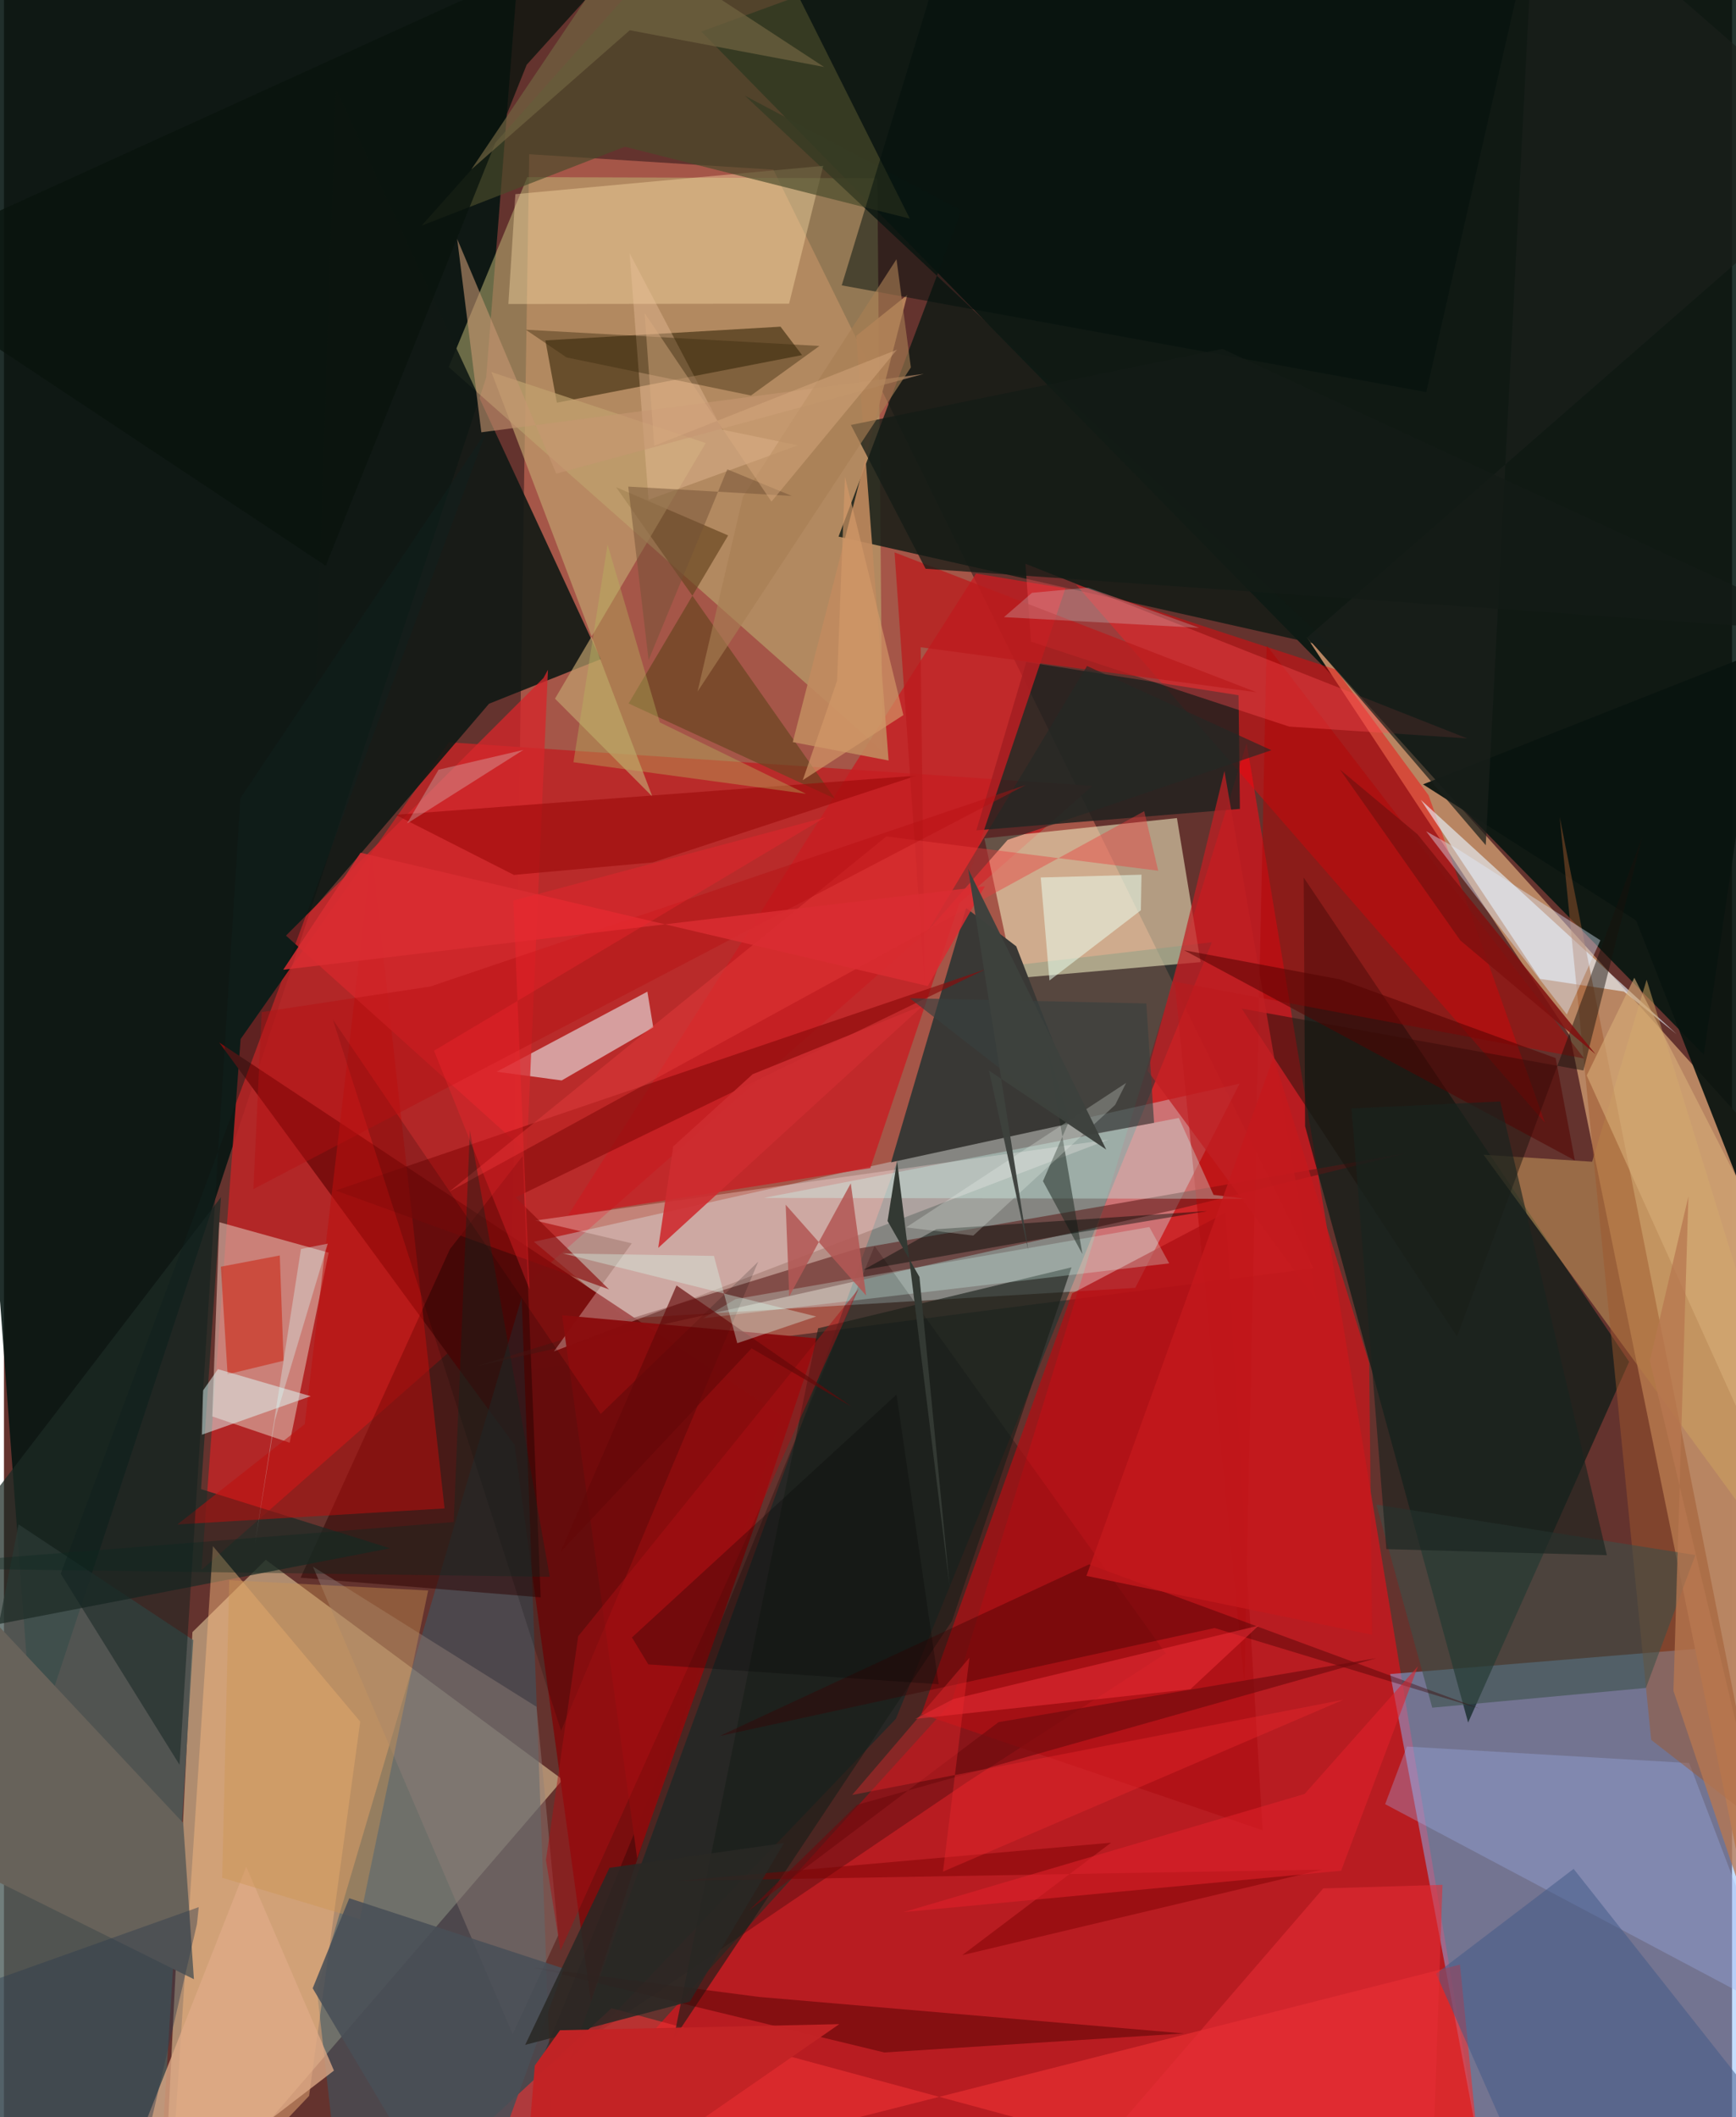 <svg xmlns="http://www.w3.org/2000/svg" width="228" height="278" viewBox="0 0 836 1024"><path fill="#64332e" d="M0 0h836v1024H0z"/><path fill="#c06553" fill-opacity=".702" d="M372.23 82.07l-118.134-7.477-9.148 589.016 388.499-50.18z"/><path fill="#dd131c" fill-opacity=".698" d="M220.122 1086h501.486l-120.43-726.611L458.304 823.56z"/><path fill="#051511" fill-opacity=".886" d="M233.283 182.648L252.473-62H-53.436l67.73 908.554z"/><path fill="#ffebb3" fill-opacity=".486" d="M270.3 860.764L126.66 754.439l-35.48 34.959L76.476 1086z"/><path fill="#041510" fill-opacity=".867" d="M898-2.79L548.483-62 337.357 15.272 822.313 510.11z"/><path fill="#84bafe" fill-opacity=".478" d="M851.419 1022.649L898 790.952l-227.383 18.727L722.595 1086z"/><path fill="#b98663" fill-opacity=".996" d="M842.393 543.207l25.311 497.24L757.62 501.06 630.147 308.01z"/><path fill="#bc2627" fill-opacity=".882" d="M114.485 502.555L95.566 759.31l431.097-379.227-311.387-21.068z"/><path fill="#beb877" fill-opacity=".525" d="M253.169 85.675l169.347.541 2.469 277.077-209.817-185.764z"/><path fill="#003836" fill-opacity=".475" d="M584.365 455.72L431.502 831.303 273.823 996.24l191.894-526.66z"/><path fill="#cee9eb" fill-opacity=".384" d="M597.775 524.123l-50.468 98.773-246.654 14.799-44.287-37.094z"/><path fill="#0f1a14" fill-opacity=".816" d="M463.26 101.775L358.49 46.312l284.814 267.116-239.552-53.895z"/><path fill="#efeec3" fill-opacity=".565" d="M578.918 465.337l-11.467-69.658-93.169 9.803 14.498 67.711z"/><path fill="#011a14" fill-opacity=".639" d="M708.321 833.139l-78.864-288.402-.676-120.3L786.2 658.657z"/><path fill="#7a0e0e" fill-opacity=".98" d="M246.982 698.843l36.945 269.275 92.41-283.419-272.185-180.463z"/><path fill="#101915" fill-opacity=".898" d="M288.645 318.835L160.507 42.682 147.06 442.651l87.615-102.295z"/><path fill="#3a5a67" fill-opacity=".541" d="M151.415 962.72l99.037-335.135L267.345 1086l-104.153-17.942z"/><path fill="#f90208" fill-opacity=".439" d="M689.192 384.643l56.285 158.345-226.941-260.34 125.824 41.201z"/><path fill="#4d5d5b" fill-opacity=".796" d="M-62 1086H73.476l18.127-292.737-84.521-55.947z"/><path fill="#d6a69a" fill-opacity=".706" d="M138.222 697.795l18.867-91.923-52.934-14.74-3.376 93.96z"/><path fill="#21211f" fill-opacity=".827" d="M494.563 320.175l102.692 16.079.662 54.976-127.51 10.39z"/><path fill="#c91d22" fill-opacity=".776" d="M513.487 284.585l-94.372 280.392-146.312 22.988L470.253 277.4z"/><path fill="#030000" fill-opacity=".255" d="M421.18 602.65l140.859 197.076-95.824 62.041-209.231 141.968z"/><path fill="#eefeff" fill-opacity=".545" d="M269.809 522.574l-31.472-4.22 72.93-38.722 2.848 17.308z"/><path fill="#433112" fill-opacity=".671" d="M375.679 157.996l10.425 13.75-118.628 23.031-5.55-30.138z"/><path fill="#2c0200" fill-opacity=".502" d="M259.646 772.575l-8.704-213.44-35.198 45.042-72.24 158.904z"/><path fill="#ee3234" fill-opacity=".608" d="M704.387 950.208L169.554 1086l124.377-114.713L717.96 1086z"/><path fill="#e8f4fd" fill-opacity=".624" d="M743.141 473.45l40.533 6.135 25.539 20.603L685.42 386.845z"/><path fill="#591715" fill-opacity=".545" d="M412.351 604.08l-183.788 56.718 338.871-75.923 110.77-27.045z"/><path fill="#1c2a24" fill-opacity=".725" d="M186.705 748.846l-91.362-28.601 9.624-141.186L-62 797.019z"/><path fill="#ffe2ac" fill-opacity=".384" d="M244.024 147.034l135.8-.15 16.514-66.675L247.418 93.9z"/><path fill="#fabc7f" fill-opacity=".455" d="M101.097 747.816l71.25 84.876-24.732 181.014L79.001 1086z"/><path fill="#b40405" fill-opacity=".498" d="M600.088 813.78l10.77-501.585 153.586 199.754-198.076-37.129z"/><path fill="#091410" fill-opacity=".929" d="M789.611 445.224l-103.098-65.857 156.759-61.887L856.1 614.91z"/><path fill="#cea360" fill-opacity=".506" d="M794.674 473.862l-26.354 88.026-52.525-3.383L897.66 807.188z"/><path fill="#4a4b2a" fill-opacity=".671" d="M300.34 70.97l-98.223 38.12L354.235-62l83.993 167.762z"/><path fill="#393835" d="M465.475 439.18l24.234 18.513 32.618 84.248-93.166 20.239z"/><path fill="#ffdedb" fill-opacity=".329" d="M303.717 601.36l-46.706-11.026 277.242-39.138L266.054 653.63z"/><path fill="#be0e0c" fill-opacity=".522" d="M145.518 688.81l-61.595 48.512 129.224-7.749-35.24-317.398z"/><path fill="#a0b0ed" fill-opacity=".329" d="M861.929 975.434L815.29 852.733l-136.605-8.003-10.503 27.883z"/><path fill="#66451f" fill-opacity=".675" d="M401.995 386.272L296.16 235.64l54.186 23.327-48.169 81.277z"/><path fill="#ff4c51" fill-opacity=".369" d="M621.78 351.435l-124.946-41.124-2.656-37.634 213.696 84.46z"/><path fill="#c2a36e" fill-opacity=".671" d="M339.486 214.294L235.81 179.951l77.843 205.29-47.078-47.324z"/><path fill="#9f562e" fill-opacity=".475" d="M877.87 1026.87L752.635 395.24l44.235 446.272L898 920.03z"/><path fill="#3b4f48" fill-opacity=".573" d="M818.254 752.126l-23.914 64.271-103.377 9.555-27.012-98.226z"/><path fill="#ae1013" fill-opacity=".741" d="M590.97 586.542l-74.198 39.036-72.932 203.405 165.076 56.239z"/><path fill="#8a0d0e" fill-opacity=".976" d="M306.333 898.85l-36.338-262.708 123.657 11.217-30.61 90.986z"/><path fill="#c18a5f" fill-opacity=".898" d="M381.606 358.928l55.402-216.295-24.704 19.792 15.662 205.41z"/><path fill="#d4272b" fill-opacity=".776" d="M252.946 557.324L136.433 452.518 260.97 327.975l2.208-4.03z"/><path fill="#18110b" fill-opacity=".478" d="M598.782 487.813l104.172 158.589 89.65-241.748-28.498 113.116z"/><path fill="#cefdf3" fill-opacity=".333" d="M568.378 540.715l16.788 37.204 16.17 1.935-233.776-.478z"/><path fill="#927f78" fill-opacity=".443" d="M268.178 935.962l-22.074 47.925-96.64-226.172L257.63 825.51z"/><path fill="#425a88" fill-opacity=".518" d="M692.824 954.575L750.814 1086 898 1079.331l-138.64-175.42z"/><path fill="#8b0b0c" fill-opacity=".655" d="M160.465 575.803l314.284-106.957-227.216 110.29 45.198 44.517z"/><path fill="#191e19" fill-opacity=".631" d="M323.912 986.29l69.954-343.839 122.596-29.5-57.798 170.987z"/><path fill="#ebfeec" fill-opacity=".541" d="M550.314 423.056l-48.75 1.354 4.223 49.812 44.22-33.944z"/><path fill="#cc2615" fill-opacity=".58" d="M104.929 612.66l28.508-5.435 1.839 50.912-27.096 6.556z"/><path fill="#4d0000" fill-opacity=".471" d="M365.215 965.837L256.506 951.66l169.375 41.048 144.922-9.218z"/><path fill="#defdfb" fill-opacity=".494" d="M96.305 672.539l-.54 21.375L148.39 675.3l-44.885-13.095z"/><path fill="#03110c" fill-opacity=".502" d="M405.294 138.022l282.78 51.647L738.27-30.837l-283.348 6.12z"/><path fill="#d6fff4" fill-opacity=".275" d="M554.106 593.467l9.599 17.58-225.292 26.527 15.486-9.23z"/><path fill="#f0c39f" fill-opacity=".369" d="M384.095 215.388l-36.562-7.554-44.856-85.327 9.16 119.2z"/><path fill="#67625a" d="M91.893 957.277L-62 880.794l25.749-130.317 122.96 131.217z"/><path fill="#c02024" fill-opacity=".745" d="M590.426 372.904l-21.84 89.827-15.27 55.22 81.588 110.93z"/><path fill="#1f2a23" fill-opacity=".529" d="M502.646 571.276l19.083 35.29-16.545-97.117 10.33 32.392z"/><path fill="#e0ecff" fill-opacity=".408" d="M688.014 402.054l68.048 88.617 16.254-35.88-69.562-44.476z"/><path fill="#dea987" fill-opacity=".773" d="M97.316 1049.312l62.323-47.837-42.424-98.637-71.761 182.308z"/><path fill="#000b05" fill-opacity=".439" d="M515.67 596.803l-99.954 17.437 35.261-19.693 131.242-8.82z"/><path fill="#9b090a" fill-opacity=".592" d="M246.7 423.164l-57.264-29.087 252.08-18.93-127.68 41.975z"/><path fill-opacity=".173" d="M159.086 493.055l129.602 190.839 76.202-73.67-95.367 226.895z"/><path fill="#3b0000" fill-opacity=".38" d="M346.13 839.695l178.814-83.063 189.024 69.766-128.29-38.984z"/><path fill="#c5191c" fill-opacity=".788" d="M614.174 511.278l46.29 147.94 1.395 131.46-138.198-28.48z"/><path fill="#3a290c" fill-opacity=".416" d="M361.376 191.294l33.13-23.961-142.064-7.86 19.734 13.41z"/><path fill="#b35854" fill-opacity=".867" d="M378.177 582.689l38.916 43.908-7.424-54.258-29.767 54.66z"/><path fill="#10201f" fill-opacity=".478" d="M114.41 385.958L233.466 208.44l-206 552.706 57.47 92.423z"/><path fill="#bb1c1d" fill-opacity=".745" d="M430.844 267.164l14.59 209.928-1.961-164.035L605.99 334.83z"/><path fill="#ce9350" fill-opacity=".4" d="M108.977 764.275l96.244 4.987-33.037 158.985-66.606-20.047z"/><path fill="#494f57" fill-opacity=".878" d="M149.35 961.666l17.69-43.554 103.813 34.037-48.154 132.92z"/><path fill="#7b0000" fill-opacity=".467" d="M535.59 891.254l-72.009 54.398 174.051-41.392-311.426 5.455z"/><path fill="#530200" fill-opacity=".533" d="M759.947 561.242l-9.287-49.478-104.288-38.062-75.504-14.13z"/><path fill="#b8b65e" fill-opacity=".388" d="M275.498 368.659L292 263.338l25.292 86.054 70.723 34.546z"/><path fill="#c79772" fill-opacity=".6" d="M267.18 229.094l-47.919-113.51 11.68 93.508 214.019-28.26z"/><path fill="#222925" fill-opacity=".624" d="M523.96 322.116l89.171 40.733-127.565 43.352-38.394 43.774z"/><path fill="#ab1013" fill-opacity=".475" d="M413.52 623.285L277.798 791.416l-15.6 108.2 7.03 43.828z"/><path fill="#0a140e" fill-opacity=".776" d="M322.624-45.86L-62 129.204l217.67 144.463 97.21-242.353z"/><path fill="#d2fafe" fill-opacity=".224" d="M578.226 303.647l-53.672-19.449-27.233 2.529-13.532 11.762z"/><path fill="#d7ae78" fill-opacity=".6" d="M765.7 520.16L898 813.064V686.785L788.73 472.9z"/><path fill="#292825" fill-opacity=".859" d="M377.375 891.423l-45.581 76.685-79.643 20.929 40.783-85.642z"/><path fill="#e93e3c" fill-opacity=".416" d="M558.394 421.137l-6.76-28.796-336.15 183.993L426.882 404.56z"/><path fill="#726541" fill-opacity=".69" d="M302.748 14.632l-76.703 67.386 75.36-112.02 95.334 62.385z"/><path fill="#c32325" fill-opacity=".98" d="M249.699 1086l154.384-106.988L269 981.955l-12.189 17.09z"/><path fill="#ef2f39" fill-opacity=".522" d="M440.908 831.375l18.467-9.627 147.597-35.491-32.964 30.727z"/><path fill="#dff8f5" fill-opacity=".263" d="M210.246 372.282l41.039-9.578-54.772 34.653-1.5.901z"/><path fill="#333933" d="M442.893 617.613l14.613 149.798-25.437-205.828-4.603 28.98z"/><path fill="#e52d35" fill-opacity=".573" d="M695.925 911.627l-57.707 1.73L489.249 1086H689.9z"/><path fill="#18241f" fill-opacity=".627" d="M651.923 536.123l16.838 213.139 106.685 2.934-51.603-219.48z"/><path fill="#ce2d30" fill-opacity=".902" d="M323.785 554.488l-7.258 49.073 128.374-117.457-82.721 33.462z"/><path fill="#b60f11" fill-opacity=".424" d="M120.667 575.135l373.66-195.467L206.23 477.15l-81.543 12.36z"/><path fill="#6d0b0e" fill-opacity=".631" d="M360.286 924.113l120.893-91.188 182.728-30.915-251.188 70.942z"/><path fill="#e1212a" fill-opacity=".557" d="M629.215 867.672l54.834-61.769-37.168 98.919-211.582 19.984z"/><path fill="#1a201b" fill-opacity=".714" d="M898 74.724L741.032-62l-24.174 470.804-86.196-100.635z"/><path fill="#80110f" fill-opacity=".867" d="M683.794 403.49l-37.483-31.3 58.223 82.648 65.444 55.062z"/><path fill="#38403e" fill-opacity=".659" d="M556.392 543.07l-3.746-57.725-114.47-2.537 85.237 66.28z"/><path fill="#131b16" fill-opacity=".745" d="M409.723 205.541l179.716-36.78 296.445 137.133L445.86 275.09z"/><path fill="#650908" fill-opacity=".659" d="M361.68 652.139l48.264 28.116-84.585-58.52-56.197 129.048z"/><path fill="#000300" fill-opacity=".255" d="M431.791 674.51L303.8 791.98l7.925 13.027 140.462 9.6z"/><path fill="#b87750" fill-opacity=".757" d="M898 1086L796.238 658.199l18.65-79.519-7.236 239.096z"/><path fill="#a87e54" fill-opacity=".627" d="M438.733 177.709L335.534 334.497l21.949-94.174 74.307-114.947z"/><path fill="#0c291f" fill-opacity=".361" d="M-62 758.223l279.586-22.065 7.822-189.558 38.652 216.04z"/><path fill="#f4fcf2" fill-opacity=".243" d="M436.459 593.638l32.491 3.965 68.626-63.21 5.291-10.62z"/><path fill="#d92d31" fill-opacity=".855" d="M474.546 428.637l-27.657 48.292-274.393-64.5-37.393 56.612z"/><path fill="#dafaec" fill-opacity=".365" d="M354.752 649.66l-11.288-42.219-73.075-1.194 122.553 30.491z"/><path fill="#ec282f" fill-opacity=".38" d="M454.28 905.226l193.647-83.11-237.583 46.038 56.724-66.346z"/><path fill="#dafffd" fill-opacity=".337" d="M156.66 601.496l-12.97 2.575-22.244 142.458 9.682-59.768z"/><path fill="#2e3c4e" fill-opacity=".431" d="M94.23 922.41L-62 978.1l120.726 101.961 34.622-149.378z"/><path fill="#755336" fill-opacity=".502" d="M311.858 319.252l-9.836-83.9 79.138 4.516-31.235-12.873z"/><path fill="#f6252f" fill-opacity=".337" d="M254.276 623.664L208.05 508.188l189.267-112.871-150.905 40.259z"/><path fill="#3d413d" fill-opacity=".969" d="M533.253 556.01l-66.811-135.75 29.057 184.398-18.968-86.864z"/><path fill="#d39869" fill-opacity=".663" d="M403.036 329.266l3.834-98.576 28.243 115.176-48.678 31.465z"/><path fill="#daad81" fill-opacity=".435" d="M431.987 169.15l-117.393 46.443-4.667-64.181 61.368 91.199z"/></svg>
